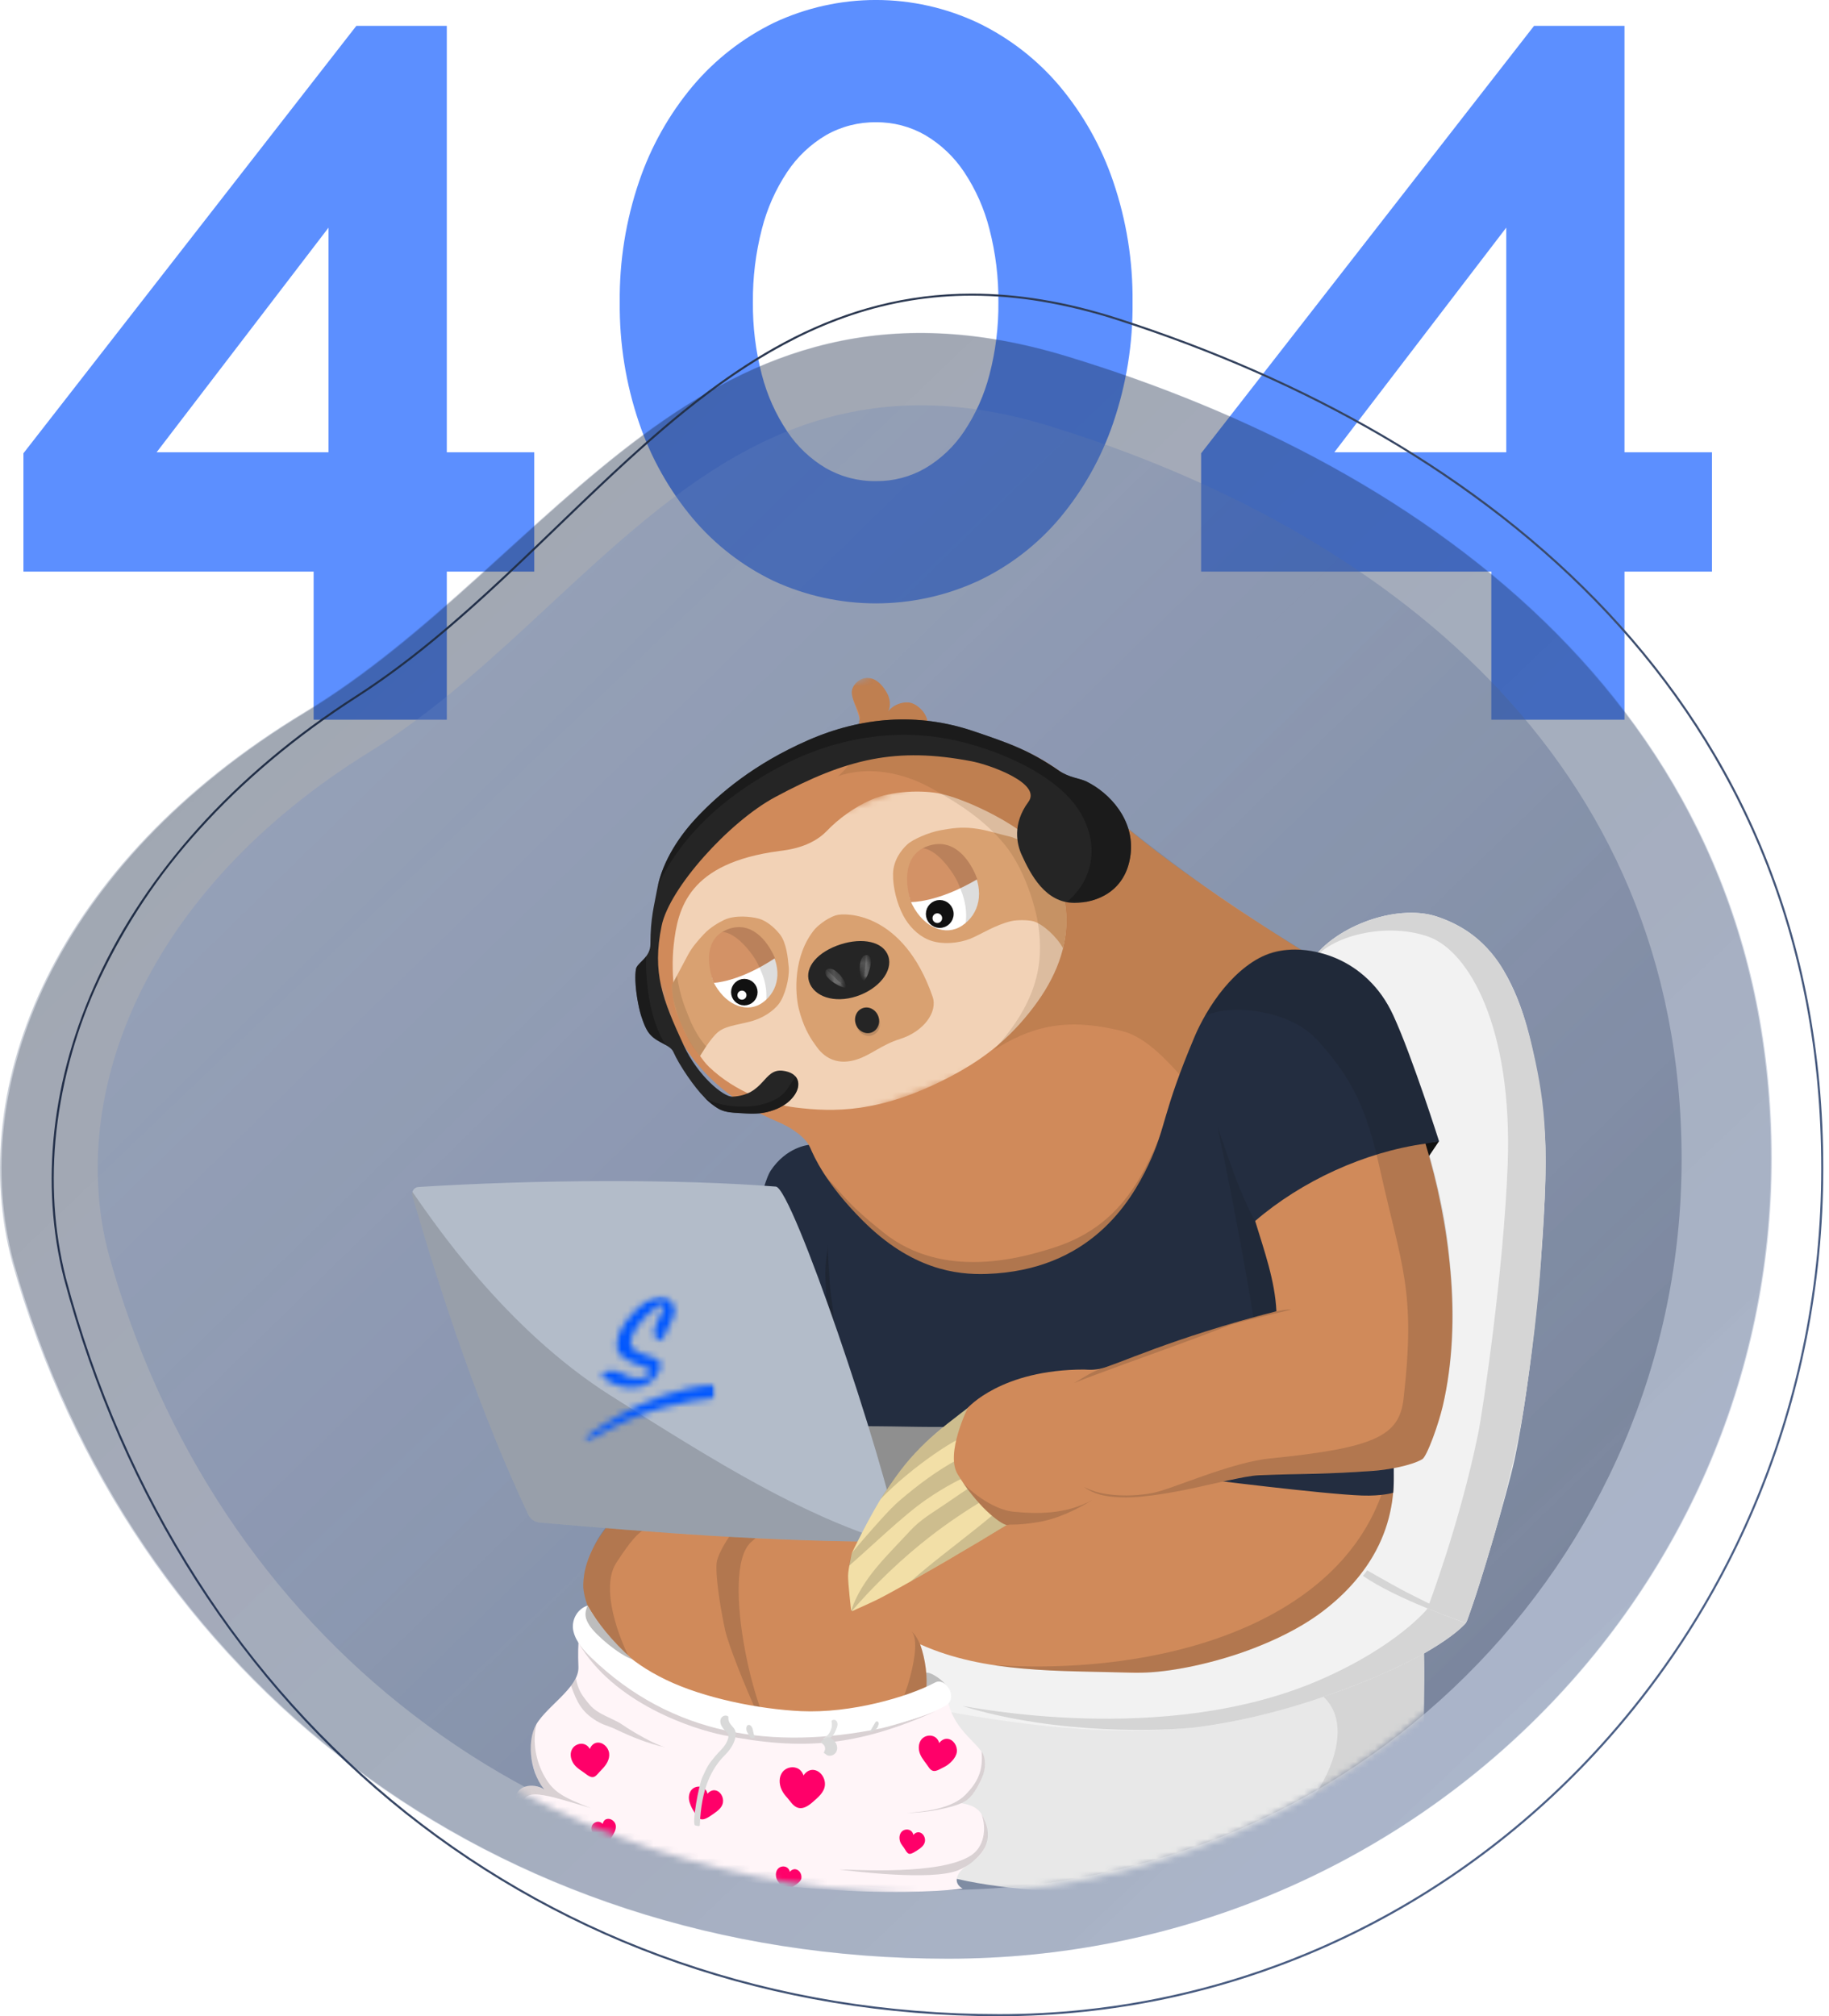 <svg width="284" height="313" viewBox="0 0 284 313" fill="none" xmlns="http://www.w3.org/2000/svg">
<g clip-path="url(#clip0_4618_67726)">
<path d="M48.699 111.728V88.734H3.637V70.37L55.334 4.012H69.378V70.216H82.958V88.734H69.378V111.727L48.699 111.728ZM24.316 70.216H51.013V35.34L24.316 70.216ZM175.859 46.913C175.927 53.288 174.909 59.629 172.85 65.663C171.013 71.074 168.187 76.097 164.517 80.476C161.043 84.585 156.728 87.9 151.863 90.198C146.89 92.486 141.481 93.671 136.007 93.671C130.533 93.671 125.123 92.486 120.15 90.198C115.317 87.885 111.03 84.571 107.573 80.476C103.903 76.097 101.078 71.074 99.24 65.663C97.181 59.629 96.164 53.288 96.231 46.913C96.164 40.538 97.181 34.197 99.24 28.163C101.078 22.752 103.903 17.73 107.573 13.35C111.04 9.245 115.323 5.907 120.149 3.546C125.109 1.209 130.523 -0.003 136.006 -0.003C141.488 -0.003 146.903 1.209 151.862 3.546C156.72 5.891 161.03 9.23 164.515 13.348C168.185 17.728 171.01 22.75 172.848 28.161C174.908 34.196 175.926 40.537 175.859 46.913ZM155.026 46.913C155.062 43.087 154.595 39.274 153.636 35.57C152.839 32.41 151.508 29.409 149.701 26.696C148.149 24.365 146.092 22.413 143.683 20.987C141.361 19.648 138.724 18.955 136.044 18.98C133.314 18.942 130.623 19.634 128.251 20.987C125.841 22.413 123.784 24.365 122.233 26.696C120.426 29.409 119.095 32.41 118.297 35.57C117.339 39.274 116.872 43.087 116.908 46.913C116.869 50.713 117.336 54.502 118.297 58.179C119.105 61.312 120.435 64.285 122.233 66.975C123.784 69.307 125.841 71.258 128.251 72.685C130.623 74.037 133.314 74.73 136.044 74.691C138.724 74.717 141.361 74.024 143.683 72.685C146.092 71.258 148.149 69.307 149.701 66.975C151.498 64.285 152.829 61.312 153.636 58.179C154.598 54.502 155.065 50.713 155.026 46.913ZM231.568 111.728V88.734H186.506V70.37L238.204 4.012H252.248V70.216H265.828V88.734H252.248V111.727L231.568 111.728ZM207.187 70.216H233.884V35.34L207.187 70.216Z" fill="#5C8FFF"/>
</g>
<path d="M150.906 45.901C144.543 45.89 138.22 46.92 132.19 48.95C129.303 49.925 126.486 51.098 123.761 52.461C121.027 53.833 118.371 55.358 115.808 57.029C113.323 58.642 110.843 60.417 108.225 62.455C105.889 64.273 103.496 66.263 100.907 68.537C96.093 72.767 91.293 77.389 86.651 81.859C81.79 86.54 76.763 91.382 71.61 95.886C68.832 98.314 66.249 100.447 63.712 102.405C60.858 104.606 58.141 106.531 55.401 108.288C46.009 114.313 37.782 121.219 30.949 128.813C24.696 135.687 19.5 143.453 15.532 151.856C11.992 159.356 9.702 167.384 8.753 175.623C8.325 179.473 8.233 183.353 8.478 187.22C8.718 190.967 9.299 194.685 10.213 198.327C14.728 215.291 21.606 231.049 30.657 245.166C39.414 258.898 50.375 271.091 63.101 281.255C75.76 291.333 90.043 299.183 105.336 304.468C121.071 309.918 137.836 312.68 155.165 312.68C159.523 312.679 163.879 312.453 168.214 312.002C180.844 310.683 193.197 307.433 204.84 302.364C212.446 299.05 219.707 294.997 226.519 290.262C233.313 285.534 239.639 280.166 245.408 274.231C257.1 262.19 266.384 248.027 272.761 232.502C274.378 228.571 275.822 224.513 277.053 220.44C278.299 216.321 279.357 212.088 280.199 207.858C281.051 203.573 281.702 199.187 282.133 194.823C282.57 190.394 282.792 185.878 282.792 181.399C282.792 176.931 282.589 172.48 282.19 168.171C281.799 163.945 281.207 159.741 280.432 155.673C279.672 151.686 278.714 147.722 277.587 143.893C276.482 140.14 275.182 136.413 273.726 132.815C272.299 129.291 270.68 125.796 268.919 122.427C267.193 119.127 265.281 115.859 263.236 112.713C261.234 109.633 259.05 106.586 256.746 103.659C254.491 100.794 252.059 97.966 249.519 95.253C247.034 92.599 244.378 89.984 241.626 87.481C238.932 85.033 236.076 82.627 233.134 80.331C227.255 75.759 221.076 71.586 214.64 67.838C202.274 60.614 188.456 54.52 173.566 49.726C169.703 48.47 165.753 47.499 161.748 46.82C158.164 46.218 154.538 45.911 150.904 45.901M150.904 45.581C157.871 45.581 165.406 46.762 173.664 49.421C230.637 67.766 283.112 108.719 283.112 181.402C283.112 254.085 225.828 313.002 155.165 313.002C84.501 313.002 28.213 267.212 9.903 198.407C2.598 169.478 16.337 132.968 55.227 108.02C88.482 86.687 109.808 45.58 150.906 45.58L150.904 45.581Z" fill="url(#paint0_linear_4618_67726)"/>
<g filter="url(#filter0_b_4618_67726)">
<path d="M165.668 55.298C222.647 72.614 275.131 111.269 275.131 179.873C275.131 248.477 217.838 304.087 147.164 304.087C76.491 304.087 20.194 260.867 1.881 195.923C-5.425 168.618 8.316 134.157 47.213 110.608C86.111 87.06 108.689 37.982 165.668 55.298Z" fill="url(#paint1_linear_4618_67726)" fill-opacity="0.4"/>
</g>
<g filter="url(#filter1_b_4618_67726)">
<path d="M165.673 55.342C222.574 72.653 274.985 111.298 274.985 179.883C274.985 248.468 217.771 304.062 147.195 304.062C76.619 304.062 20.399 260.854 2.113 195.928C-5.184 168.631 8.538 134.179 47.382 110.637C86.226 87.095 108.772 38.03 165.673 55.342Z" fill="url(#paint2_linear_4618_67726)" fill-opacity="0.4"/>
</g>
<g filter="url(#filter2_b_4618_67726)">
<path d="M163.264 66.232C214.199 82.042 261.114 117.338 261.114 179.978C261.114 242.618 209.9 293.393 146.724 293.393C83.548 293.393 33.223 253.93 16.854 194.632C10.322 169.701 22.605 138.235 57.376 116.734C92.147 95.232 112.33 50.421 163.264 66.232Z" fill="url(#paint3_linear_4618_67726)" fill-opacity="0.5"/>
</g>
<mask id="mask0_4618_67726" style="mask-type:alpha" maskUnits="userSpaceOnUse" x="14" y="63" width="247" height="232">
<path d="M162.349 67.038C213.318 82.838 260.265 118.11 260.265 180.709C260.265 243.307 209.016 294.049 145.797 294.049C82.578 294.049 32.22 254.612 15.839 195.353C9.303 170.438 21.595 138.994 56.389 117.507C91.184 96.019 111.38 51.238 162.349 67.038Z" fill="#D9D9D9"/>
</mask>
<g mask="url(#mask0_4618_67726)">
<path d="M221.103 255.345L221.096 268.213C221.096 269.093 220.612 269.893 219.845 270.321C212.15 274.613 206.007 281.632 202.764 289.825C202.392 290.761 201.458 291.175 200.463 291.332C181.107 294.389 156.766 295.127 143.09 290.078C141.906 289.641 138.644 286.77 138.644 286.77C138.644 286.77 141.325 270.969 140.14 263.123C139.944 261.817 140.84 260.596 142.144 260.394C166.567 256.585 193.399 258.379 218.19 252.997C219.69 252.671 221.105 253.814 221.103 255.345Z" fill="#E8E8E8"/>
<path d="M221.103 256.677C221.266 259.966 221.057 264.997 221.023 268.395C221.015 269.212 220.547 269.925 219.849 270.351C212.375 274.923 209.285 277.499 202.216 290.603C201.953 291.09 199.421 291.474 196.949 291.855C193.435 292.396 189.575 292.845 188.539 292.845C205.298 282.901 211.418 268.803 205.486 263.401C217.511 258.618 211.007 261.186 221.103 256.677Z" fill="#D5D5D5"/>
<path d="M203.205 149.751C206.667 143.971 216.707 140.177 223.106 142.289C229.504 144.402 233.064 148.744 235.605 154.985C238.146 161.227 239.834 172.279 239.972 178.175C240.254 190.32 237.749 214.657 235.181 226.53C233.942 232.264 229.698 246.281 228.685 249.081C227.785 251.569 227.841 251.755 227.398 252.196C220.666 258.929 199.291 266.537 186.103 268.102C165.134 270.588 138.602 264.351 123.945 260.331C119.505 259.113 133.734 263.682 134.177 263.994C134.887 264.491 135.859 263.887 135.752 263.026C135.683 262.481 135.648 261.793 135.671 260.93C135.769 257.332 138.853 254.424 142.211 253.132C145.57 251.841 150.094 253.558 152.802 251.189C178.236 228.923 183.048 235.124 190.102 219.714C197.156 204.303 198.769 187.018 199.68 170.093C200.081 162.656 200.735 153.876 203.205 149.751Z" fill="#F2F2F2"/>
<path d="M204.787 260.859C180.652 271.273 150.262 264.877 149.396 264.833C164.177 269.388 181.007 268.739 185.846 268.135C191.692 267.403 197.977 265.893 203.727 264.01C207.167 262.884 212.221 260.991 215.271 259.591C218.364 258.172 220.641 257.1 223.481 255.25C224.67 254.475 226.561 253.192 227.616 251.947C226.297 251.564 222.152 249.895 221.688 249.694C221.686 249.692 217.02 255.579 204.787 260.859Z" fill="#D5D5D5"/>
<mask id="mask1_4618_67726" style="mask-type:luminance" maskUnits="userSpaceOnUse" x="91" y="88" width="177" height="160">
<path d="M125.473 227.504L241.17 247.129C241.254 247.104 267.275 154.102 267.25 154.018L184.455 88.508C184.43 88.424 174.781 92.558 174.7 92.583L91.361 118.721C91.278 118.746 91.232 118.836 91.257 118.92L125.272 227.404C125.3 227.485 125.389 227.531 125.473 227.504Z" fill="white"/>
</mask>
<g mask="url(#mask1_4618_67726)">
<path d="M101.625 147.505C102.157 157.042 106.622 168.235 120.937 174.226C122.863 175.033 125.291 176.681 125.805 178.234C127.79 184.227 127.487 189.363 130.592 195.072C134.234 201.769 134.144 205.434 137.122 209.132C137.807 209.985 143.954 205.965 161.607 197.801C167.571 195.043 171.292 203.123 174.165 197.214C177.038 191.306 182.857 188.966 183.354 182.415C183.743 177.292 183.078 169.89 185.427 165.396C187.38 161.655 190.811 158.084 195.105 157.558C195.257 157.539 198.164 156.022 198.03 155.949C190.562 151.849 214.419 154.894 214.419 154.894C214.419 154.894 198.64 145.99 183.665 135.21C171.942 126.77 169.014 122.641 163.241 118.823C158.789 115.877 149.98 112.241 141.022 113.639C140.857 113.664 140.839 113.898 140.997 113.949C142.32 114.377 143.707 114.103 144.014 112.714C144.361 111.138 142.468 109.017 140.853 109.036C139.441 109.051 137.863 109.874 137.314 111.514C137.314 111.514 137.872 110.492 137.911 110.419C138.436 109.494 138.083 108.292 137.84 107.803C137.358 106.829 136.277 105.256 134.696 105.241C133.279 105.229 132.247 106.531 132.259 107.494C132.28 109.285 134.593 112.308 132.765 112.881C116.171 117.946 100.515 127.608 101.625 147.505Z" fill="#D08A5A"/>
</g>
<mask id="mask2_4618_67726" style="mask-type:luminance" maskUnits="userSpaceOnUse" x="98" y="116" width="75" height="65">
<path d="M114.191 180.339L172.365 158.066C172.446 158.035 172.488 157.949 172.461 157.874L156.498 116.177C156.468 116.102 156.378 116.066 156.297 116.097L98.126 138.368C98.044 138.399 98.002 138.485 98.029 138.56L113.991 180.257C114.022 180.335 114.11 180.37 114.191 180.339Z" fill="white"/>
</mask>
<g mask="url(#mask2_4618_67726)">
<path d="M121.001 132.116C122.165 131.961 125.898 131.592 128.393 128.99C130.24 127.061 132.706 125.29 135.246 124.17C138.474 122.747 143.328 122.607 146.176 123.25C149.404 123.981 154.918 126.458 158.706 129.216C162.321 131.849 165.11 136.768 165.514 141.356C166.005 146.948 163.811 151.911 160.591 156.209C156.506 161.663 152.12 164.774 147.237 167.304C136.6 172.819 129.417 172.658 123.518 171.931C119.524 171.44 114.166 169.498 110.115 165.647C108.941 164.532 107.952 162.72 107.046 161.397C104.741 158.037 104.116 151.179 104.607 146.724C105.238 140.993 106.895 133.984 121.001 132.116Z" fill="#F2D2B6"/>
</g>
<path d="M106.81 148.269C107.462 147.045 108.343 146.046 109.286 145.03C110.228 144.013 111.586 143.21 112.466 142.801C114.131 142.021 116.588 142.279 117.831 142.615C118.889 142.901 120.176 143.869 121.105 145.06C122.096 146.33 122.336 148.576 122.474 150.183C122.61 151.792 121.887 154.672 120.876 155.925C120.14 156.837 118.584 158.132 116.068 158.692C113.038 159.369 112.083 159.54 111.06 160.627C110.433 161.291 109.779 162.238 109.444 162.767C108.993 163.479 108.776 163.795 108.692 163.96C107.397 162.42 106.367 160.406 105.711 158.813C105.473 158.239 104.319 155.811 104.342 152.858C104.342 152.925 105.759 150.244 106.81 148.269Z" fill="#D9A171"/>
<path opacity="0.169" d="M104.342 152.881C104.342 152.881 104.372 153.963 104.478 154.745C104.541 155.198 104.961 157.006 105.51 158.345C106.313 160.301 107.215 162.215 108.686 163.964C109.355 162.911 109.647 162.432 109.647 162.432C109.647 162.432 108.164 160.92 107.01 158.009C106.444 156.579 105.659 154.906 105.107 151.466C104.702 152.229 104.342 152.881 104.342 152.881Z" fill="#523618"/>
<path d="M119.499 147.266C117.994 144.859 112.296 145.016 112.296 145.016C112.296 145.016 109.129 149.682 111.07 152.983C113.011 156.285 116.208 157.284 118.471 155.608C120.892 153.817 121.53 150.513 119.499 147.266Z" fill="white"/>
<path opacity="0.141" d="M117.923 150.198C118.316 151.076 119.131 152.722 118.989 155.192C119.808 154.382 120.349 153.456 120.591 152.33C120.832 151.214 120.704 149.929 120.263 148.8C119.536 149.264 119.047 149.594 117.923 150.198Z" fill="#111111"/>
<path d="M115.577 155.581C116.438 155.581 117.135 154.883 117.135 154.022C117.135 153.161 116.438 152.463 115.577 152.463C114.716 152.463 114.018 153.161 114.018 154.022C114.018 154.883 114.716 155.581 115.577 155.581Z" fill="#111111" stroke="#111111" stroke-miterlimit="10"/>
<path d="M115.207 155.193C115.595 155.193 115.91 154.878 115.91 154.489C115.91 154.101 115.595 153.786 115.207 153.786C114.818 153.786 114.503 154.101 114.503 154.489C114.503 154.878 114.818 155.193 115.207 155.193Z" fill="white"/>
<path d="M112.97 144.275C108.145 146.112 110.83 152.607 110.822 152.579C110.822 152.579 114.648 152.506 120.327 148.76C120.327 148.76 120.247 148.496 120.007 148.026C119.169 146.382 116.823 142.809 112.97 144.275Z" fill="#D39266"/>
<path opacity="0.129" d="M120.307 148.698C120.303 148.684 120.297 148.671 120.291 148.652C120.274 148.606 120.249 148.546 120.217 148.473C120.14 148.295 120.015 148.044 119.9 147.821C119.802 147.637 119.685 147.434 119.555 147.221C119.317 146.841 119.037 146.45 118.749 146.091C118.525 145.821 118.28 145.558 118.011 145.311C117.886 145.198 117.744 145.081 117.585 144.956C117.445 144.847 117.288 144.736 117.127 144.634C116.749 144.398 116.337 144.206 115.892 144.08C115.675 144.024 115.449 143.98 115.24 143.953C114.574 143.876 113.845 143.953 113.049 144.248C112.988 144.273 112.925 144.296 112.865 144.323C112.846 144.331 112.827 144.339 112.806 144.348C112.597 144.442 112.384 144.548 112.161 144.674C112.156 144.676 112.154 144.678 112.15 144.682C113.084 144.695 114.818 145.478 116.835 148.262C117.311 148.92 117.666 149.572 117.927 150.199C118.684 149.791 119.486 149.317 120.33 148.759C120.326 148.761 120.32 148.738 120.307 148.698Z" fill="#111111"/>
<path d="M140.878 131.093C139.95 131.947 138.713 133.55 138.667 135.638C138.621 137.725 139.275 140.287 140.253 142.132C141.093 143.714 142.438 145.139 144.081 145.854C146.227 146.788 149.031 146.382 150.65 145.736C152.163 145.133 154.616 143.534 157.096 142.98C157.942 142.79 159.722 142.809 160.47 143.026C161.949 143.459 164.085 145.413 165.065 147.205C166.193 142.569 165.37 139.65 164.515 136.925C163.717 134.38 162.53 132.493 162.53 132.493C162.53 132.493 162.098 132.273 161.646 132.073C160.524 131.573 157.986 130.14 156.789 129.868C154.666 129.388 153.201 128.811 151.036 128.573C149.212 128.372 147.842 128.569 146.036 128.89C144.294 129.202 141.766 130.276 140.878 131.093Z" fill="#D9A171"/>
<path d="M150.945 134.865C149.484 132.213 143.427 132.054 143.427 132.054C143.427 132.054 139.798 136.85 141.672 140.481C143.546 144.113 146.881 145.361 149.38 143.704C152.052 141.929 152.917 138.442 150.945 134.865Z" fill="white"/>
<path opacity="0.141" d="M149.106 137.903C149.474 138.863 150.245 140.666 149.954 143.29C150.869 142.473 151.496 141.516 151.818 140.329C152.138 139.153 152.073 137.776 151.67 136.547C150.872 136.999 150.332 137.323 149.106 137.903Z" fill="#111111"/>
<path d="M145.922 143.549C146.837 143.549 147.578 142.804 147.578 141.885C147.578 140.967 146.837 140.222 145.922 140.222C145.006 140.222 144.265 140.967 144.265 141.885C144.265 142.804 145.006 143.549 145.922 143.549Z" fill="#111111" stroke="#111111" stroke-miterlimit="10"/>
<path d="M145.545 143.29C145.958 143.29 146.293 142.953 146.293 142.538C146.293 142.123 145.958 141.786 145.545 141.786C145.132 141.786 144.797 142.123 144.797 142.538C144.797 142.953 145.132 143.29 145.545 143.29Z" fill="white"/>
<path d="M144.183 131.304C138.957 132.988 141.439 140.068 141.431 140.036C141.431 140.036 145.497 140.176 151.74 136.505C151.74 136.505 151.671 136.221 151.441 135.705C150.645 133.906 148.355 129.959 144.183 131.304Z" fill="#D39266"/>
<path opacity="0.129" d="M151.72 136.44C151.715 136.425 151.711 136.41 151.705 136.392C151.705 136.39 151.705 136.39 151.705 136.388C151.688 136.337 151.667 136.273 151.638 136.193C151.565 135.999 151.448 135.723 151.337 135.481C151.243 135.278 151.133 135.056 151.005 134.822C150.773 134.402 150.499 133.972 150.213 133.573C149.992 133.274 149.745 132.977 149.474 132.699C149.346 132.574 149.204 132.438 149.041 132.296C148.899 132.173 148.738 132.045 148.575 131.926C148.186 131.653 147.76 131.423 147.294 131.266C147.067 131.195 146.83 131.134 146.609 131.093C145.907 130.973 145.125 131.013 144.265 131.281C144.198 131.304 144.131 131.324 144.064 131.35C144.043 131.358 144.022 131.364 144.001 131.373C143.774 131.46 143.54 131.563 143.297 131.684C143.293 131.686 143.289 131.688 143.285 131.69C144.275 131.757 146.07 132.691 148.055 135.775C148.525 136.505 148.863 137.221 149.104 137.905C149.929 137.514 150.809 137.054 151.738 136.507C151.738 136.507 151.732 136.482 151.72 136.44Z" fill="#111111"/>
<path d="M126.509 144.253C123.13 148.361 123.427 154.155 124.037 156.619C124.647 159.08 125.579 160.836 126.571 162.179C126.996 162.756 128.79 165.809 133.019 164.482C135.238 163.786 136.862 162.202 139.762 161.293C143.402 160.152 145.639 157.12 144.814 154.736C140.222 141.486 131.187 141.66 129.831 142.086C128.124 142.621 126.695 144.027 126.509 144.253Z" fill="#D9A171"/>
<path opacity="0.161" d="M135.481 160.711C136.434 160.357 136.894 159.226 136.508 158.184C136.122 157.142 135.036 156.584 134.083 156.937C133.129 157.29 132.669 158.421 133.056 159.464C133.442 160.506 134.528 161.064 135.481 160.711Z" fill="#252525"/>
<path d="M135.337 160.285C136.296 159.929 136.76 158.797 136.374 157.754C135.988 156.712 134.897 156.156 133.939 156.511C132.98 156.866 132.516 157.999 132.902 159.041C133.288 160.083 134.378 160.64 135.337 160.285Z" fill="#252525"/>
<path d="M125.637 152.412C124.889 150.12 127.025 147.744 130.481 146.62C133.934 145.494 137.192 146.175 137.94 148.467C138.688 150.759 136.436 153.549 132.982 154.675C129.528 155.801 126.385 154.704 125.637 152.412Z" fill="#252525"/>
<mask id="mask3_4618_67726" style="mask-type:luminance" maskUnits="userSpaceOnUse" x="132" y="148" width="5" height="5">
<path d="M134.063 152.242L135.906 151.64C135.99 151.613 136.034 151.523 136.006 151.442L134.964 148.241C134.937 148.157 134.847 148.113 134.765 148.14L132.923 148.742C132.839 148.769 132.795 148.859 132.822 148.941L133.865 152.142C133.892 152.225 133.982 152.269 134.063 152.242Z" fill="white"/>
</mask>
<g mask="url(#mask3_4618_67726)">
<g opacity="0.122">
<mask id="mask4_4618_67726" style="mask-type:luminance" maskUnits="userSpaceOnUse" x="132" y="148" width="5" height="5">
<path d="M134.063 152.241L135.906 151.639C135.99 151.612 136.033 151.522 136.006 151.44L134.964 148.239C134.936 148.156 134.847 148.112 134.765 148.139L132.922 148.741C132.839 148.768 132.795 148.858 132.822 148.939L133.865 152.14C133.892 152.224 133.982 152.268 134.063 152.241Z" fill="white"/>
</mask>
<g mask="url(#mask4_4618_67726)">
<path d="M133.497 150.195C133.545 148.795 134.055 148.216 134.598 148.242C135.139 148.267 135.378 149.117 135.085 150.22C134.933 150.795 134.665 151.698 134.254 152.149C133.936 152.498 133.457 151.372 133.497 150.195Z" fill="white"/>
</g>
</g>
</g>
<mask id="mask5_4618_67726" style="mask-type:luminance" maskUnits="userSpaceOnUse" x="128" y="149" width="4" height="6">
<path d="M128.03 150.804L129.319 153.915C129.352 153.997 129.444 154.035 129.526 154.001L131.316 153.259C131.398 153.226 131.435 153.134 131.402 153.052L130.113 149.941C130.079 149.86 129.987 149.822 129.906 149.855L128.115 150.597C128.034 150.631 127.996 150.725 128.03 150.804Z" fill="white"/>
</mask>
<g mask="url(#mask5_4618_67726)">
<g opacity="0.122">
<mask id="mask6_4618_67726" style="mask-type:luminance" maskUnits="userSpaceOnUse" x="127" y="149" width="5" height="6">
<path d="M129.256 154.102L131.364 153.414C131.448 153.387 131.492 153.297 131.465 153.216L130.37 149.858C130.343 149.774 130.253 149.73 130.171 149.758L128.063 150.445C127.98 150.472 127.936 150.562 127.963 150.644L129.058 154.001C129.085 154.083 129.175 154.127 129.256 154.102Z" fill="white"/>
</mask>
<g mask="url(#mask6_4618_67726)">
<path d="M130.416 151.335C129.469 150.303 128.705 150.194 128.31 150.566C127.915 150.938 128.287 151.738 129.227 152.386C129.716 152.724 130.508 153.234 131.112 153.31C131.58 153.37 131.212 152.202 130.416 151.335Z" fill="white"/>
</g>
</g>
</g>
<mask id="mask7_4618_67726" style="mask-type:luminance" maskUnits="userSpaceOnUse" x="132" y="148" width="5" height="5">
<path d="M134.063 152.242L135.906 151.64C135.99 151.613 136.034 151.523 136.006 151.442L134.964 148.241C134.937 148.157 134.847 148.113 134.765 148.14L132.923 148.742C132.839 148.769 132.795 148.859 132.822 148.941L133.865 152.142C133.892 152.225 133.982 152.269 134.063 152.242Z" fill="white"/>
</mask>
<g mask="url(#mask7_4618_67726)">
<g opacity="0.122">
<mask id="mask8_4618_67726" style="mask-type:luminance" maskUnits="userSpaceOnUse" x="132" y="148" width="5" height="5">
<path d="M134.063 152.241L135.906 151.639C135.99 151.612 136.033 151.522 136.006 151.44L134.964 148.239C134.936 148.156 134.847 148.112 134.765 148.139L132.922 148.741C132.839 148.768 132.795 148.858 132.822 148.939L133.865 152.14C133.892 152.224 133.982 152.268 134.063 152.241Z" fill="white"/>
</mask>
<g mask="url(#mask8_4618_67726)">
<path d="M133.497 150.195C133.545 148.795 134.055 148.216 134.598 148.242C135.139 148.267 135.378 149.117 135.085 150.22C134.933 150.795 134.665 151.698 134.254 152.149C133.936 152.498 133.457 151.372 133.497 150.195Z" fill="white"/>
</g>
</g>
</g>
<mask id="mask9_4618_67726" style="mask-type:luminance" maskUnits="userSpaceOnUse" x="128" y="149" width="4" height="6">
<path d="M128.03 150.804L129.319 153.915C129.352 153.997 129.444 154.035 129.526 154.001L131.316 153.259C131.398 153.226 131.435 153.134 131.402 153.052L130.113 149.941C130.079 149.86 129.987 149.822 129.906 149.855L128.115 150.597C128.034 150.631 127.996 150.725 128.03 150.804Z" fill="white"/>
</mask>
<g mask="url(#mask9_4618_67726)">
<g opacity="0.122">
<mask id="mask10_4618_67726" style="mask-type:luminance" maskUnits="userSpaceOnUse" x="127" y="149" width="5" height="6">
<path d="M129.256 154.102L131.364 153.414C131.448 153.387 131.492 153.297 131.465 153.216L130.37 149.858C130.343 149.774 130.253 149.73 130.171 149.758L128.063 150.445C127.98 150.472 127.936 150.562 127.963 150.644L129.058 154.001C129.085 154.083 129.175 154.127 129.256 154.102Z" fill="white"/>
</mask>
<g mask="url(#mask10_4618_67726)">
<path d="M130.416 151.335C129.469 150.303 128.705 150.194 128.31 150.566C127.915 150.938 128.287 151.738 129.227 152.386C129.716 152.724 130.508 153.234 131.112 153.31C131.58 153.37 131.212 152.202 130.416 151.335Z" fill="white"/>
</g>
</g>
</g>
<mask id="mask11_4618_67726" style="mask-type:luminance" maskUnits="userSpaceOnUse" x="132" y="148" width="5" height="5">
<path d="M134.063 152.242L135.906 151.64C135.99 151.613 136.034 151.523 136.006 151.442L134.964 148.241C134.937 148.157 134.847 148.113 134.765 148.14L132.923 148.742C132.839 148.769 132.795 148.859 132.822 148.941L133.865 152.142C133.892 152.225 133.982 152.269 134.063 152.242Z" fill="white"/>
</mask>
<g mask="url(#mask11_4618_67726)">
<g opacity="0.122">
<mask id="mask12_4618_67726" style="mask-type:luminance" maskUnits="userSpaceOnUse" x="132" y="148" width="5" height="5">
<path d="M134.063 152.241L135.906 151.639C135.99 151.612 136.033 151.522 136.006 151.44L134.964 148.239C134.936 148.156 134.847 148.112 134.765 148.139L132.922 148.741C132.839 148.768 132.795 148.858 132.822 148.939L133.865 152.14C133.892 152.224 133.982 152.268 134.063 152.241Z" fill="white"/>
</mask>
<g mask="url(#mask12_4618_67726)">
<path d="M133.497 150.195C133.545 148.795 134.055 148.216 134.598 148.242C135.139 148.267 135.378 149.117 135.085 150.22C134.933 150.795 134.665 151.698 134.254 152.149C133.936 152.498 133.457 151.372 133.497 150.195Z" fill="white"/>
</g>
</g>
</g>
<mask id="mask13_4618_67726" style="mask-type:luminance" maskUnits="userSpaceOnUse" x="128" y="149" width="4" height="6">
<path d="M128.03 150.804L129.319 153.915C129.352 153.997 129.444 154.035 129.526 154.001L131.316 153.259C131.398 153.226 131.435 153.134 131.402 153.052L130.113 149.941C130.079 149.86 129.987 149.822 129.906 149.855L128.115 150.597C128.034 150.631 127.996 150.725 128.03 150.804Z" fill="white"/>
</mask>
<g mask="url(#mask13_4618_67726)">
<g opacity="0.122">
<mask id="mask14_4618_67726" style="mask-type:luminance" maskUnits="userSpaceOnUse" x="127" y="149" width="5" height="6">
<path d="M129.256 154.102L131.364 153.414C131.448 153.387 131.492 153.297 131.465 153.216L130.37 149.858C130.343 149.774 130.253 149.73 130.171 149.758L128.063 150.445C127.98 150.472 127.936 150.562 127.963 150.644L129.058 154.001C129.085 154.083 129.175 154.127 129.256 154.102Z" fill="white"/>
</mask>
<g mask="url(#mask14_4618_67726)">
<path d="M130.416 151.335C129.469 150.303 128.705 150.194 128.31 150.566C127.915 150.938 128.287 151.738 129.227 152.386C129.716 152.724 130.508 153.234 131.112 153.31C131.58 153.37 131.212 152.202 130.416 151.335Z" fill="white"/>
</g>
</g>
</g>
<mask id="mask15_4618_67726" style="mask-type:luminance" maskUnits="userSpaceOnUse" x="-86" y="4" width="490" height="423">
<path d="M-85.128 132.147L307.606 4.143C307.69 4.115 307.777 4.161 307.805 4.243L403.777 298.74C403.805 298.824 403.759 298.911 403.677 298.939L10.943 426.945C10.859 426.973 10.772 426.927 10.745 426.845L-85.228 132.348C-85.256 132.264 -85.21 132.175 -85.128 132.147Z" fill="white"/>
</mask>
<g mask="url(#mask15_4618_67726)">
<g opacity="0.322">
<mask id="mask16_4618_67726" style="mask-type:luminance" maskUnits="userSpaceOnUse" x="131" y="147" width="5" height="6">
<path d="M133.33 152.604L135.741 151.819C135.825 151.791 135.869 151.702 135.842 151.62L134.46 147.38C134.433 147.297 134.343 147.253 134.262 147.28L131.851 148.066C131.767 148.093 131.723 148.183 131.75 148.264L133.132 152.504C133.157 152.585 133.246 152.631 133.33 152.604Z" fill="white"/>
</mask>
<g mask="url(#mask16_4618_67726)">
<path d="M134.412 147.232C134.542 148.691 134.341 150.154 134.143 151.604C134.116 151.809 134.084 152.018 133.986 152.199C133.888 152.381 133.702 152.529 133.495 152.525C133.261 152.521 133.069 152.321 132.998 152.097C132.925 151.875 132.948 151.635 132.971 151.403C133.038 150.728 133.102 150.053 133.169 149.378C133.211 148.944 133.257 148.501 133.437 148.106C133.616 147.709 133.963 147.36 134.412 147.232Z" fill="#252525"/>
</g>
</g>
</g>
<mask id="mask17_4618_67726" style="mask-type:luminance" maskUnits="userSpaceOnUse" x="-86" y="4" width="490" height="423">
<path d="M-85.128 132.147L307.606 4.143C307.69 4.115 307.777 4.161 307.805 4.243L403.777 298.74C403.805 298.824 403.759 298.911 403.677 298.939L10.943 426.945C10.859 426.973 10.772 426.927 10.745 426.845L-85.228 132.348C-85.256 132.264 -85.21 132.175 -85.128 132.147Z" fill="white"/>
</mask>
<g mask="url(#mask17_4618_67726)">
<g opacity="0.322">
<mask id="mask18_4618_67726" style="mask-type:luminance" maskUnits="userSpaceOnUse" x="127" y="148" width="5" height="7">
<path d="M129.223 154.007L131.699 153.201C131.783 153.173 131.826 153.084 131.799 153.002L130.516 149.065C130.489 148.982 130.399 148.938 130.318 148.965L127.842 149.772C127.758 149.799 127.715 149.889 127.742 149.97L129.025 153.907C129.05 153.988 129.139 154.034 129.223 154.007Z" fill="white"/>
</mask>
<g mask="url(#mask18_4618_67726)">
<path d="M127.754 149.976C128.814 150.977 129.873 151.978 130.93 152.981C131.039 153.083 131.149 153.188 131.289 153.238C131.429 153.288 131.605 153.269 131.699 153.154C131.833 152.989 131.735 152.745 131.624 152.563C130.949 151.466 129.929 150.618 128.832 149.943C128.63 149.82 128.414 149.696 128.176 149.692C127.94 149.686 127.646 149.874 127.754 149.976Z" fill="#252525"/>
</g>
</g>
</g>
<mask id="mask19_4618_67726" style="mask-type:luminance" maskUnits="userSpaceOnUse" x="-96" y="17" width="488" height="420">
<path d="M-95.096 140.917L299.044 17.311C299.128 17.285 299.215 17.331 299.243 17.415L391.916 312.965C391.941 313.049 391.896 313.137 391.812 313.164L-2.328 436.77C-2.412 436.795 -2.5 436.749 -2.527 436.666L-95.201 141.115C-95.226 141.032 -95.18 140.944 -95.096 140.917Z" fill="white"/>
</mask>
<g mask="url(#mask19_4618_67726)">
<g opacity="0.141">
<mask id="mask20_4618_67726" style="mask-type:luminance" maskUnits="userSpaceOnUse" x="126" y="85" width="95" height="94">
<path d="M148.391 178.963L220.162 156.456V156.454L197.849 85.296L126.078 107.805L148.389 178.963H148.391Z" fill="white"/>
</mask>
<g mask="url(#mask20_4618_67726)">
<path d="M211.374 153.355C203.794 148.186 195.311 143.66 186.378 137.119C179.772 132.284 173.691 127.568 170.217 124.381C164.262 118.917 158.453 115.125 150.693 113.867C149.325 113.645 148.086 113.48 147.031 113.403C145.468 113.288 144.507 113.317 143.746 113.365C143.869 113.117 144.028 112.876 144.041 112.559C144.122 110.39 141.932 109.098 141.128 109.057C140.319 109.013 140.148 109.098 139.697 109.228C138.995 109.429 138.376 109.849 137.912 110.423C138.443 109.495 138.059 108.191 137.789 107.707C137.263 106.754 136.276 105.26 134.695 105.245C133.278 105.233 132.246 106.534 132.258 107.498C132.277 109.121 134.12 111.067 133.334 111.974C133.334 111.974 133.307 111.999 133.307 112.001C133.828 115.143 132.612 118.57 130.067 120.516C134.797 118.873 140.156 119.897 144.538 122.321C148.922 124.745 152.877 127.292 156.044 131.173C158.963 134.748 160.806 140.513 161.264 143.927C161.939 148.969 161.498 155.223 154.264 163.036C159.789 159.591 165.11 157.766 174.314 160.084C178.09 161.035 181.452 164.915 184.049 167.778C184.27 166.975 184.525 166.179 184.83 165.391" fill="#523618"/>
</g>
</g>
</g>
<path d="M223.445 177.166L220.014 177.528L221.64 179.845L223.445 177.166Z" fill="#111111"/>
<path d="M143.279 259.825C143.703 259.512 144.304 259.683 144.775 259.919C145.761 260.417 146.626 261.156 147.269 262.055C146.016 262.512 144.762 262.972 143.508 263.43C143.548 262.228 143.431 261.018 143.279 259.825Z" fill="#BDBDBD"/>
<path d="M101.825 231.164C99.37 233.041 96.754 233.753 94.851 236.188C92.947 238.622 90.76 241.725 90.567 245.835C90.425 248.838 93.181 253.723 94.869 256.21C97.709 260.389 100.764 264.758 105.333 266.917C108.198 268.269 111.413 268.628 114.562 268.969C119.57 269.51 124.581 270.049 129.589 270.59C133.292 270.989 137.387 271.292 140.389 269.088C144.437 266.119 144.52 260.011 142.884 255.265C153.009 259.819 164.522 259.317 175.617 259.672C183.88 259.938 197.583 256.133 205.429 250.119C215.662 242.275 217.568 232.594 215.878 224.051C214.91 219.168 205.491 219.881 200.531 219.484C182.247 218.021 163.962 216.558 145.676 215.096C140.187 214.657 134.524 214.237 129.299 215.969C125.726 217.154 122.554 219.283 119.433 221.389C112.009 226.4 105.147 228.628 101.825 231.164Z" fill="#D08A5A"/>
<path opacity="0.161" d="M106.007 235.954C100.282 237.304 100.103 235.862 95.69 242.622C92.474 247.547 97.896 259.804 102.169 264.077C99.261 262.4 95.307 257.437 92.631 252.439C92.481 252.159 92.132 251.417 91.691 250.447C91.294 249.576 90.888 248.216 90.803 247.846C90.692 247.355 90.539 246.642 90.562 246.068C90.648 243.901 91.041 242.611 91.952 240.62C93.206 237.874 95.456 234.521 97.71 235.804C102.585 238.579 102.478 234.704 108.074 235.106C106.396 235.73 104.72 236.353 106.007 235.954Z" fill="#141414"/>
<path opacity="0.161" d="M126.72 232.591C122.315 232.963 122.649 234.177 116.67 239.355C111.415 243.906 117.955 269.888 120.844 269.646C122.643 278.572 113.577 257.472 112.608 253.119C112.039 250.566 111.059 245.022 111.277 242.619C111.448 240.739 115.178 235.324 115.495 236.474C116.275 239.301 119.045 232.259 120.836 231.03C124.802 228.312 124.499 230.746 128.393 232.096C127.05 232.437 125.706 232.773 126.72 232.591Z" fill="#141414"/>
<path opacity="0.161" d="M141.527 253.239C143.412 255.124 140.28 265.438 137.944 267.774C136.485 269.232 141.35 266.403 140.56 268.309C141.795 268.06 142.02 267.425 142.754 266.278C143.395 265.275 143.884 263.11 143.884 261.058C143.882 258.851 143.278 254.739 141.527 253.239Z" fill="#141414"/>
<path opacity="0.161" d="M154.29 258.494C156.973 258.927 159.854 259.123 162.714 259.305C165.899 259.508 174.212 259.652 177.846 259.652C181.908 259.652 189.563 257.815 193.926 256.156C202.649 252.84 207.889 248.959 211.755 243.752C215.39 238.854 217.15 232.838 216.124 225.464C212.708 250.491 182.954 260.325 154.29 258.494Z" fill="#141414"/>
<path opacity="0.161" d="M97.913 260.166C97.495 260.661 97.516 261.348 97.876 261.889C98.235 262.431 99.265 263.791 99.875 264.274C104.087 267.6 112.76 271.203 120.224 271.119C125.094 271.065 129.534 269.33 134.405 269.28C135.905 269.266 137.457 269.414 138.866 268.898C140.274 268.38 141.486 267.157 141.095 265.709C138.347 266.568 136.135 267.14 133.554 267.594C127.361 268.687 121.983 268.643 116.287 267.788C114.785 267.563 113.13 267.293 111.645 266.955C109.392 266.438 107.447 265.887 105.466 265.061C104.336 264.591 103.323 264.117 102.309 263.534C102.017 263.365 101.718 263.181 101.427 263.003C100.997 262.74 100.239 262.211 99.578 261.685C99.244 261.417 98.927 261.135 98.726 260.955C98.394 260.659 98.17 260.429 98.17 260.429C98.103 260.364 98.016 260.268 97.913 260.166Z" fill="#141414"/>
<g opacity="0.169">
<mask id="mask21_4618_67726" style="mask-type:luminance" maskUnits="userSpaceOnUse" x="125" y="160" width="72" height="50">
<path d="M142.564 209.809L196.101 187.338C196.198 187.298 196.872 187.189 196.835 187.099L184.931 160.232C184.894 160.14 184.783 160.1 184.687 160.14L125.3 182.195C125.203 182.235 126.618 187.568 126.656 187.657L142.32 209.719C142.358 209.809 142.466 209.851 142.564 209.809Z" fill="white"/>
</mask>
<g mask="url(#mask21_4618_67726)">
<path d="M127.136 181.513C131.394 185.844 130.893 186.283 137.134 191.302C146.52 198.852 158.755 195.241 163.601 193.699C175.563 189.896 178.91 180.132 183.043 168.365C183.118 168.152 185.79 165.82 185.755 166.042C183.801 177.772 178.609 190.529 168.789 197.782C166.014 199.83 162.945 201.631 159.566 202.346C152.337 203.875 144.355 204.755 139.246 199.939C135.475 196.382 129.98 188.494 128.267 184.129" fill="#111111"/>
</g>
</g>
<path d="M89.815 258.781C89.957 262.124 84.297 265.19 82.982 268.265C81.668 271.341 82.686 276.525 85.325 278.582C84.211 276.899 81.006 276.661 80.235 278.525C79.464 280.389 80.479 283.523 82.067 284.767C83.655 286.01 85.916 286.505 87.88 286.969C127.974 296.418 149.472 293.181 149.472 293.181C149.472 293.181 148.178 292.569 148.661 291.288C149.144 290.005 150.696 289.36 151.709 288.438C154.089 286.275 153.404 283.154 152.47 281.714C151.536 280.274 150.266 280.124 148.887 279.854C150.355 280.462 154.361 274.645 152.432 271.956C150.861 269.766 147.409 267.795 146.981 262.657C139.405 265.396 130.594 267.325 121.214 266.473C111.835 265.62 101.121 263.411 95.49 256.259C93.454 253.672 92.769 252.13 91.321 249.934C91.225 250.661 89.476 250.836 89.815 258.781Z" fill="#FFF5F8"/>
<path opacity="0.161" d="M152.409 271.893C152.685 274.837 151.866 276.667 149.837 278.694C147.796 280.736 143.694 281.258 140.813 281.452C143.567 281.452 147.836 280.721 149.674 279.733C150.949 279.047 151.895 277.323 152.47 275.994C153.044 274.665 153.186 273.006 152.409 271.893Z" fill="#141414"/>
<path opacity="0.161" d="M88.669 261.698C89.585 264.264 90.312 265.737 92.583 267.135C93.73 267.841 94.403 267.879 95.709 268.506C97.907 269.559 100.569 270.673 103.396 271.285C101.73 270.876 98.214 268.838 96.661 267.76C95.23 266.765 92.825 266.168 91.57 264.659C90.247 263.073 89.773 262.346 89.415 260.503C89.288 260.879 89.342 260.674 89.125 261.034C88.899 261.404 88.897 261.32 88.669 261.698Z" fill="#141414"/>
<path opacity="0.161" d="M152.393 281.596C153.256 283.882 152.8 286.757 150.74 288.068C145.911 291.139 132.968 290.23 130.276 290.23C132.103 290.441 144.512 292.034 148.738 290.364C150.186 289.791 152.207 288.364 152.961 286.688C153.715 285.013 153.362 283.251 152.393 281.596Z" fill="#141414"/>
<path opacity="0.161" d="M83.314 267.59C82.646 270.365 83.166 273.378 84.589 275.852C86.012 278.326 87.602 279.059 91.716 280.677C84.867 278.717 80.552 276.907 81.236 281.189C81.576 283.322 83.672 284.823 85.688 285.604C89.838 287.213 94.299 288.293 98.634 289.3C95.354 288.669 92.932 288.145 89.668 287.386C86.954 286.755 83.645 286.2 81.898 284.628C81.528 284.296 81.261 283.888 80.947 283.439C80.126 282.265 79.648 279.676 80.291 278.403C80.937 277.125 82.878 276.847 84.47 277.77C84.058 277.21 83.555 276.519 83.258 275.693C82.322 273.094 81.889 270.11 83.314 267.59Z" fill="#141414"/>
<path opacity="0.161" d="M89.821 255.037C95.339 264.486 107.687 268.443 112.288 269.361C124.733 271.845 133.187 271.028 145.201 265.702C135.924 269.225 125.694 270.199 115.92 268.491C106.147 266.786 97.232 261.849 89.821 255.037Z" fill="#141414"/>
<path d="M91.231 249.263C89.602 249.766 88.641 251.595 89.04 253.252C89.439 254.909 90.655 256.236 91.885 257.416C104.332 269.377 119.911 271.753 136.824 268.307C137.401 268.19 144.022 266.462 146.883 264.753C148.839 263.585 146.847 260.319 145.211 261.19C140.949 263.461 132.092 266.008 124.359 265.643C117.83 265.334 109.29 263.618 103.406 260.772C97.523 257.926 94.236 254.512 91.231 249.263Z" fill="white"/>
<path d="M203.579 149.632C205.57 145.655 214.671 142.949 221.731 145.388C228.094 147.584 234.909 159.566 234.105 180.852C233.491 197.105 230.279 218.834 229.523 222.545C226.648 236.633 221.731 249.471 221.731 249.471L227.626 251.749C227.626 251.749 220.455 248.253 218.207 247.085C216.621 246.262 212.283 243.782 212.283 243.782C212.283 243.782 212.202 243.949 211.631 244.63C216.815 248.276 227.596 251.945 227.596 251.945C227.596 251.945 227.695 251.862 227.939 251.214C228.344 250.134 229.151 247.71 230.584 243.132C232.337 237.53 235.396 226.622 236.721 217.915C238.509 206.161 239.151 198.327 239.374 194.163C239.684 188.391 240.131 184.139 239.968 177.835C239.84 172.839 239.339 169.086 238.392 164.681C237.226 159.252 236.207 155.625 233.535 150.758C232.412 148.715 230.768 146.842 229.04 145.457C227.312 144.072 225.501 143.177 223.589 142.456C221.706 141.746 220.029 141.66 218.426 141.715C216.416 141.783 213.923 142.281 211.424 143.311C208.919 144.343 206.42 145.848 204.425 148.092C203.978 148.593 203.808 149.091 203.579 149.632Z" fill="#D5D5D5"/>
<path d="M113.235 200.272C115.318 210.335 125.094 227.332 125.094 227.332L155.29 232.564C155.29 232.564 161.402 226.059 185.875 229.476C186.7 229.591 205.472 231.96 211.481 232.169C214.594 232.278 216.326 231.741 216.326 231.741C216.326 231.741 216.391 230.876 216.414 230.308C216.437 229.714 216.414 226.676 216.414 226.676C216.414 226.676 197.248 206.357 199.615 204.556C199.717 204.478 200.695 206.812 195.209 190.269C202.478 184.139 213.439 178.589 223.453 177.191C223.453 177.191 219.348 164.217 216.353 157.651C212.216 148.576 203.094 146.338 197.659 147.878C191.761 149.548 187.304 156.657 185.514 160.882C180.374 173.02 181.126 174.926 178.299 180.871C175.528 186.692 169.179 197.219 153.203 197.771C148.47 197.934 141.527 197.056 133.976 189.505C128.191 183.719 126.39 179.529 125.811 178.188C125.721 177.979 125.575 177.738 125.575 177.738C125.575 177.738 122.119 178.02 119.649 181.761C118.431 183.604 116.546 192.599 116.546 192.599" fill="#232D40"/>
<g opacity="0.141">
<mask id="mask22_4618_67726" style="mask-type:luminance" maskUnits="userSpaceOnUse" x="176" y="168" width="63" height="129">
<path d="M213.921 296.162L238.585 288.451C238.658 288.428 238.7 288.353 238.677 288.284L201.337 168.83C201.316 168.761 201.239 168.721 201.165 168.744L176.502 176.455C176.429 176.478 176.387 176.553 176.41 176.622L213.75 296.076C213.773 296.147 213.848 296.185 213.921 296.162Z" fill="white"/>
</mask>
<g mask="url(#mask22_4618_67726)">
<path d="M189.026 174.902C189.026 174.902 193.056 193.128 196.581 216.721C197.494 222.841 200.672 216.313 200.672 224.026C200.672 226.408 205.678 229.145 202.582 215.327C201.076 208.605 199.287 200.94 197.879 192.321V192.425C197.661 189.734 198.305 195.426 195.386 190.338C195.386 190.338 193.836 188.184 191.567 182.07L189.026 174.902Z" fill="#111111"/>
</g>
</g>
<g opacity="0.278">
<mask id="mask23_4618_67726" style="mask-type:luminance" maskUnits="userSpaceOnUse" x="126" y="193" width="5" height="12">
<path d="M128.488 204.367L130.316 204.049C130.391 204.036 130.441 203.965 130.429 203.89L128.598 193.353C128.586 193.277 128.515 193.227 128.44 193.24L126.611 193.557C126.536 193.57 126.486 193.641 126.499 193.716L128.329 204.254C128.341 204.329 128.412 204.379 128.488 204.367Z" fill="white"/>
</mask>
<g mask="url(#mask23_4618_67726)">
<path d="M128.573 193.215C128.13 196.564 128.073 197.175 128.236 200.152C128.257 200.535 128.449 203.46 128.487 204.365C128.504 204.764 129.149 206.467 129.126 206.983C129.114 207.265 129.933 207.491 129.918 207.9C129.716 205.545 128.951 201.32 128.817 198.8C128.698 196.548 128.512 194.876 128.573 193.215Z" fill="#111111"/>
</g>
</g>
<path d="M133.256 221.402C141.191 221.402 144.104 221.67 151.862 221.415C149.584 224.202 145.169 227.508 144.194 230.973C140.04 231.478 135.98 232.738 132.271 234.673C132.729 230.296 133.442 225.945 133.256 221.402Z" fill="#8F8F8F"/>
<path d="M82.034 235.151C74.698 219.594 68.804 202.056 64.034 185.63C63.852 185.005 64.28 184.314 64.966 184.272C83.57 183.102 105.484 183.022 120.473 184.209C123.016 184.41 137.234 226.266 139.662 239.357C119.219 239.357 101.723 237.903 83.858 236.377C83.06 236.308 82.358 235.84 82.034 235.151Z" fill="#B3BCC9"/>
<path opacity="0.169" d="M83.857 236.379C101.218 237.861 118.234 239.275 137.944 239.355C124.231 234.996 112.062 227.574 94.806 216.645C78.32 206.204 67.297 189.652 64.035 185.03C63.979 185.223 63.972 185.431 64.031 185.632C68.801 202.056 74.695 219.594 82.031 235.153C82.357 235.842 83.059 236.31 83.857 236.379Z" fill="#141414"/>
<path d="M151.444 217.675C144.902 222.688 141.981 224.765 137.32 231.821C135.134 235.131 132.271 241.101 132.271 241.101C132.271 241.101 131.705 243.548 131.686 244.603C131.666 245.756 132.144 249.902 132.144 249.902C132.142 250.051 132.299 250.147 132.428 250.078C133.082 249.731 135.264 248.87 137.558 247.631C143.017 244.68 151.304 239.826 156.931 236.379C157.436 236.069 157.959 235.743 158.28 235.244C158.893 234.291 158.573 232.983 157.892 232.076C157.213 231.171 156.237 230.54 155.38 229.798C152.328 227.155 150.819 221.977 151.444 217.675Z" fill="#F2DFA7"/>
<path opacity="0.161" d="M151.757 217.675C151.233 217.844 149.91 218.778 147.723 220.54C146.036 221.9 143.638 223.835 141.916 225.776C139.996 227.941 137.884 230.749 136.732 232.724C141.302 227.953 149.288 222.424 151.55 222.416C151.845 223.638 152.058 223.264 152.353 224.487C149.572 226.303 146.273 227.306 139.657 232.977C138.124 234.291 135.754 237.028 134.29 238.704C132.825 240.38 132.267 241.101 132.267 241.101C132.267 241.101 131.914 242.361 131.854 243.063C134.94 240.418 140.203 235.288 143.836 232.789C149.894 228.624 154.064 227.611 155.328 227.88C154.024 228.632 150.234 231.098 146.417 233.735C145.042 234.686 142.961 235.856 141.314 237.651C137.821 241.465 133.843 244.996 132.161 250.038C132.138 250.105 132.219 250.155 132.265 250.101C135.757 246.053 140.063 241.895 144.605 238.397C150.079 234.184 155.898 230.839 161.057 228.566C155.786 234.747 147.378 240.2 141.415 245.493C144.831 243.585 154.016 238.234 157.142 236.243C157.384 236.088 160.178 233.175 160.391 233.012C160.564 232.878 161.084 229.487 161.258 229.347C161.417 229.218 157.635 233.177 157.827 232.998C157.913 232.916 157.973 233.023 157.973 233.023C157.973 233.023 158.393 229.763 158.6 229.575C154.306 226.397 153.301 222.786 151.757 217.675Z" fill="#111111"/>
<path d="M150.272 218.563C150.272 218.563 155.449 212.61 168.343 212.61C168.592 212.61 169.534 212.745 170.763 212.505C173.059 212.056 181.92 207.71 198.195 203.564C197.975 198.8 196.287 194.113 194.895 189.547C202.106 183.343 211.918 178.83 221.343 177.542C225.018 189.589 227.085 205.004 224.049 218.203C223.443 220.836 221.609 226.087 220.825 226.541C219.107 227.537 215.547 228.175 213.09 228.348C205.223 228.906 203.406 228.714 195.524 229.027C190.823 229.213 177.593 233.871 170.934 232.055C164.57 236.055 160.871 236.686 156.874 236.686C156.732 236.686 156.362 236.765 156.329 236.757C155.153 236.493 151.636 233.708 148.692 228.85C146.757 225.661 150.272 218.563 150.272 218.563Z" fill="#D08A5A"/>
<path opacity="0.161" d="M149.073 229.461C150.015 231.258 154.244 234.37 157.276 234.673C161.02 235.047 165.502 235.122 169.565 232.884C168.851 233.304 165.652 235.356 161.895 236.165C161.057 236.344 159.269 236.608 157.942 236.666C157.673 236.679 157.401 236.67 157.136 236.683C156.973 236.689 156.895 236.67 156.818 236.687C156.753 236.702 156.649 236.71 156.59 236.718C156.411 236.746 156.312 236.754 156.312 236.754C156.312 236.754 155.993 236.693 155.441 236.351C154.455 235.734 153.241 234.687 152.464 233.822C150.972 232.153 150.165 231.21 149.073 229.461Z" fill="#141414"/>
<path opacity="0.161" d="M200.486 203.319C199.327 203.144 196.253 204.032 193.048 204.945C189.4 205.986 187.087 206.646 183.161 208.029C182.118 208.397 179.594 209.283 177.609 210.023C175.371 210.858 173.982 211.406 172.492 211.962C170.417 212.735 170.528 212.382 166.799 214.707C167.839 214.181 181.207 209.364 182.377 208.94C193.622 204.878 188.113 206.272 200.486 203.319Z" fill="#141414"/>
<path d="M108.276 126.812C105.901 129.309 102.837 133.455 102.018 138.142C101.603 140.515 100.993 142.463 100.993 146.544C100.993 148.594 99.141 149.36 98.803 150.261C98.387 151.371 98.792 156.78 100.42 159.846C101.488 161.856 104.001 162.027 104.563 163.317C105.447 165.344 107.827 168.812 109.392 170.375C111.993 172.977 112.963 172.653 115.999 172.862C123.349 173.367 126.546 166.844 121.552 166.225C118.498 165.845 118.75 169.997 113.736 170.248C112.328 170.317 108.324 166.961 106.174 162.293C102.86 155.1 101.239 151.053 102.731 143.737C103.922 137.891 113.188 127.606 120.34 123.755C131.517 117.737 139.174 115.942 150.867 118.182C153.65 118.715 161.83 121.592 159.684 124.492C157.154 127.911 157.9 131.089 158.635 132.698C160.037 135.77 162.302 140.168 166.845 140.168C170.137 140.168 174.864 138.488 175.557 132.6C176.186 127.261 172.302 123.107 168.725 121.335C167.649 120.802 166.034 120.756 164.383 119.613C159.924 116.527 156.604 115.34 151.118 113.495C142.495 110.597 133.788 111.272 125.449 114.929C117.11 118.585 111.749 123.159 108.276 126.812Z" fill="#252525"/>
<path opacity="0.6" d="M168.721 121.332C167.645 120.799 166.03 120.753 164.379 119.61C159.92 116.524 156.6 115.337 151.113 113.492C142.49 110.594 133.784 111.269 125.445 114.926C117.106 118.582 111.751 123.161 108.278 126.813C106.132 129.07 103.42 132.676 102.315 136.81C102.267 137.002 102.217 137.194 102.173 137.386C102.173 137.391 102.171 137.395 102.171 137.399C107.225 126.786 116.951 121.244 121.147 119.004C127.459 115.636 138.234 111.983 150.675 115.523C157.45 117.452 164.703 121.065 167.741 126.122C170.509 130.729 170.142 136.239 165.643 140.055C165.643 140.055 165.643 140.055 165.645 140.055C166.667 139.994 167.703 140.005 168.721 139.986C171.7 139.424 174.987 137.428 175.555 132.595C176.18 127.258 172.296 123.104 168.721 121.332Z" fill="#141414"/>
<path opacity="0.161" d="M187.064 157.768C190.792 155.733 200.19 156.709 204.473 161.375C210.127 167.533 212.258 172.418 214.243 181.362C217.643 196.686 219.878 200.222 217.941 217.129C217.283 222.869 213.648 224.772 197.219 226.413C191.051 227.029 181.943 231.21 178.991 231.772C178.197 231.923 177.411 232.025 176.652 232.086C174.375 232.27 172.317 232.088 170.85 231.76C169.503 231.459 168.696 231.014 168.307 230.832C168.673 231.12 169.839 231.904 171.653 232.217C173.075 232.464 175.035 232.552 177.144 232.351C181.857 231.906 187.118 230.606 187.398 230.55C190.292 229.961 191.046 229.61 192.9 229.369C195.125 229.081 199.523 228.931 201 228.851C204.049 228.69 204.906 228.73 205.879 228.73C207.306 228.73 208.771 228.605 209.763 228.557C212.16 228.44 213.309 228.304 215.461 228.074C217.016 227.909 219.264 227.213 219.79 227.017C219.82 227.006 220.19 226.858 220.459 226.728C220.72 226.603 220.879 226.496 220.902 226.477C221.23 226.225 221.55 225.502 221.972 224.53C222.484 223.345 223.004 221.841 223.311 220.833C225.204 214.636 226.073 206.601 225.334 198.103C224.828 192.305 224.381 187.749 221.454 177.517C222.22 177.352 222.166 177.358 223.455 177.185C223.179 176.219 222.647 174.832 221.915 172.483C221.14 169.996 219.989 166.983 219.226 164.804C217.728 160.52 215.789 155.792 213.729 153.439C211.366 150.741 208.871 148.938 205.198 147.977C202.956 147.389 198.537 146.512 194.684 149.218C191.161 151.694 189.137 154.049 187.064 157.768Z" fill="#141414"/>
<path opacity="0.6" d="M100.327 148.466C100.229 151.575 100.653 158.237 103.423 162.259C102.019 161.482 100.761 161.168 99.853 158.561C99.631 157.927 99.374 157.294 99.213 156.362C99.044 155.386 98.432 152.764 98.751 150.449C98.833 149.855 99.802 149.183 100.327 148.466Z" fill="#141414"/>
<path opacity="0.6" d="M109.39 170.378C111.39 171.766 115.748 172.227 118.586 171.387C121.843 170.422 122.077 169.21 123.523 167.114C124.398 168.289 123.822 169.672 122.61 170.884C121.843 171.651 120.556 172.257 119.283 172.597C118.604 172.777 118.168 172.838 117.34 172.879C116.881 172.902 116.638 172.915 116.118 172.873C114.866 172.769 112.568 172.827 111.509 172.092C110.811 171.605 110.18 171.268 109.39 170.378Z" fill="#141414"/>
<path d="M107.877 281.433C107.497 280.825 107.328 280.543 107.096 279.856C106.862 279.17 106.925 278.324 107.434 277.795C107.938 277.275 108.824 277.208 109.373 277.647C109.923 278.086 110.059 278.972 109.672 279.584C109.323 278.807 110.18 277.82 111.02 277.931C111.86 278.042 112.405 279.001 112.255 279.854C112.104 280.706 111.302 281.216 110.602 281.713C108.935 282.902 108.556 282.516 107.877 281.433Z" fill="#FF0069"/>
<path d="M112.873 268.96C112.554 268.678 112.228 268.283 112.027 267.907C111.827 267.531 111.77 267.048 112 266.689C112.23 266.33 112.792 266.194 113.099 266.488C112.98 268.003 114.392 267.932 114.229 269.443C114.108 270.559 113.402 271.62 112.608 272.414C110.485 274.537 108.895 277.584 108.663 283.347C108.653 283.623 108.078 283.401 107.957 283.389C107.345 283.326 108.521 277.06 109.06 275.894C109.815 274.264 109.955 273.938 111.114 272.567C111.674 271.905 112.389 271.322 112.786 270.553C113.183 269.782 113.218 269.265 112.873 268.96Z" fill="#D9D9D9"/>
<path d="M127.694 269.917C128.743 269.527 129.39 268.279 129.104 267.197C129.213 266.971 129.547 266.921 129.756 267.061C129.965 267.201 130.057 267.471 130.044 267.723C130.034 267.974 129.938 268.214 129.844 268.446C129.685 268.839 129.518 269.242 129.215 269.537C128.914 269.83 128.433 269.986 127.694 269.917Z" fill="#E1E1E1"/>
<path d="M128.168 270.434C128.588 270.804 128.734 271.449 128.519 271.963C128.774 272.17 129.193 272.061 129.375 271.785C129.555 271.51 129.519 271.134 129.358 270.85C129.195 270.566 128.924 270.357 128.642 270.192C128.542 270.194 128.444 270.196 128.168 270.434Z" fill="#D9D9D9" stroke="#D9D9D9" stroke-miterlimit="10"/>
<path d="M135.011 268.949C135.297 268.456 135.581 267.963 135.867 267.47C135.928 267.368 135.999 267.255 136.115 267.23C136.253 267.201 136.387 267.324 136.422 267.46C136.456 267.597 136.418 267.74 136.37 267.873C136.239 268.257 136.049 268.619 135.011 268.949Z" fill="#D9D9D9"/>
<path d="M116.561 269.833C116.437 269.464 116.164 269.201 115.997 268.856C115.83 268.511 115.828 267.971 116.128 267.81C116.394 267.67 116.694 267.941 116.818 268.261C116.939 268.578 116.953 268.944 117.064 269.27C117.175 269.595 117.45 269.89 116.561 269.833Z" fill="#D9D9D9"/>
<path d="M91.231 249.262C90.703 250.512 90.834 251.256 91.572 252.394C92.474 253.788 96.074 256.893 98.172 257.587C94.892 254.622 92.823 251.964 91.231 249.262Z" fill="#BDBDBD"/>
<path d="M93.745 285.589C93.277 285.391 92.773 285.253 92.387 284.925C92 284.597 91.737 284.072 91.862 283.581C91.986 283.099 92.506 282.752 92.999 282.825C93.492 282.898 93.891 283.379 93.87 283.876C93.379 283.533 93.555 282.649 94.111 282.426C94.666 282.202 95.341 282.585 95.552 283.145C95.763 283.705 95.506 284.31 95.199 284.822C94.658 285.725 94.721 286.003 93.745 285.589Z" fill="#FF0069"/>
<path d="M122.729 279.686C122.167 278.932 121.762 278.685 121.361 277.824C120.959 276.964 120.918 275.85 121.511 275.087C122.092 274.337 123.239 274.124 124.018 274.619C124.798 275.114 125.103 276.251 124.683 277.106C124.117 276.14 125.094 274.732 126.206 274.759C127.318 274.786 128.166 275.958 128.091 277.093C128.015 278.228 127.044 279.009 126.198 279.755C124.683 281.088 123.684 280.967 122.729 279.686Z" fill="#FF0069"/>
<path d="M90.97 275.397C90.341 274.908 89.604 274.538 89.129 273.89C88.653 273.243 88.436 272.327 88.799 271.598C89.157 270.879 90.072 270.512 90.799 270.794C91.526 271.074 91.967 271.966 91.762 272.743C91.133 272.037 91.71 270.708 92.635 270.545C93.561 270.382 94.46 271.214 94.585 272.166C94.71 273.119 94.134 274.014 93.459 274.686C92.496 275.65 92.305 276.435 90.97 275.397Z" fill="#FF0069"/>
<path d="M144.206 274.351C143.767 273.687 143.155 273.031 142.858 272.285C142.562 271.539 142.583 270.599 143.118 269.984C143.644 269.38 144.622 269.255 145.255 269.71C145.888 270.166 146.089 271.14 145.696 271.84C145.265 270.998 146.16 269.857 147.096 269.934C148.032 270.011 148.692 271.042 148.571 271.994C148.452 272.947 147.397 273.952 146.532 274.351C145.667 274.75 144.921 275.434 144.206 274.351Z" fill="#FF0069"/>
<path d="M140.537 287.124C140.272 286.658 139.94 286.399 139.764 285.887C139.591 285.375 139.635 284.741 140.017 284.347C140.393 283.958 141.054 283.908 141.465 284.236C141.875 284.564 141.977 285.226 141.689 285.684C141.428 285.103 142.069 284.365 142.696 284.449C143.323 284.533 143.732 285.249 143.619 285.887C143.507 286.524 142.928 286.936 142.385 287.276C141.34 287.932 141.077 288.068 140.537 287.124Z" fill="#FF0069"/>
<path d="M121.342 292.746C121.342 292.746 120.749 292.132 120.575 291.62C120.402 291.108 120.446 290.475 120.828 290.08C121.204 289.691 121.864 289.641 122.276 289.969C122.685 290.297 122.788 290.96 122.5 291.417C122.238 290.836 122.88 290.099 123.507 290.182C124.133 290.266 124.543 290.983 124.43 291.62C124.317 292.257 123.043 292.913 123.043 292.913L121.342 292.746Z" fill="#FF0069"/>
</g>
<mask id="mask24_4618_67726" style="mask-type:luminance" maskUnits="userSpaceOnUse" x="90" y="201" width="22" height="23">
<path fill-rule="evenodd" clip-rule="evenodd" d="M110.702 215.005C110.964 214.987 111.158 215.474 111.128 216.069C111.1 216.619 110.889 217.064 110.647 217.085L110.518 217.097L110.295 217.117C107.756 217.353 99.458 218.489 91.669 223.59C91.663 223.676 90.518 224.063 90.545 223.53C90.545 223.53 99.624 215.804 110.702 215.005ZM102.059 201.237C102.504 201.117 102.977 201.168 103.386 201.379C103.962 201.736 104.41 202.267 104.665 202.894C104.951 203.689 104.497 204.628 104.22 205.152C103.771 205.923 103.254 207.128 103.003 207.688C102.842 208.059 102.624 208.276 102.185 207.955C102.013 207.848 101.868 207.702 101.763 207.53C101.658 207.357 101.594 207.162 101.578 206.96C101.538 206.507 101.742 205.665 102.359 204.605C102.82 203.726 103.31 202.695 102.996 202.557C102.164 202.178 97.805 206.235 97.909 208.621C97.966 209.991 100.967 210.512 101.842 210.903C102.034 210.974 102.204 211.095 102.332 211.254C102.46 211.414 102.543 211.605 102.571 211.808C102.613 212.28 102.386 212.876 101.893 213.636C101.213 214.52 100.23 215.121 99.132 215.323C98.159 215.491 97.16 215.44 96.208 215.176C95.257 214.911 94.376 214.439 93.629 213.793C93.302 213.509 93.43 213.25 93.716 213.082C93.925 212.989 94.143 212.919 94.366 212.873C94.93 212.72 95.53 212.771 96.06 213.017C96.945 213.489 98.432 214.203 99.657 213.928C100.075 213.861 100.459 213.657 100.749 213.348C100.809 213.29 100.856 213.219 100.884 213.14C100.913 213.062 100.922 212.977 100.913 212.894C100.903 212.811 100.874 212.731 100.829 212.661C100.783 212.591 100.722 212.532 100.649 212.49C99.026 211.681 95.987 211.231 95.8 209.136C95.55 206.343 98.629 203.16 100.462 201.951C100.941 201.609 101.484 201.366 102.059 201.237Z" fill="white"/>
</mask>
<g mask="url(#mask24_4618_67726)">
<mask id="mask25_4618_67726" style="mask-type:luminance" maskUnits="userSpaceOnUse" x="88" y="200" width="25" height="25">
<path d="M110.162 200.047L88.174 202.014L90.177 224.404L112.165 222.437L110.162 200.047Z" fill="white"/>
</mask>
<g mask="url(#mask25_4618_67726)">
<mask id="mask26_4618_67726" style="mask-type:luminance" maskUnits="userSpaceOnUse" x="88" y="200" width="24" height="24">
<path d="M90.577 223.925L111.686 222.037L109.761 200.525L88.653 202.414L90.577 223.925Z" fill="white"/>
</mask>
<g mask="url(#mask26_4618_67726)">
<path d="M88.174 202.014L110.162 200.047L112.165 222.437L90.177 224.404L88.174 202.014Z" fill="#0057FF"/>
</g>
</g>
</g>
<defs>
<filter id="filter0_b_4618_67726" x="-100" y="-48.327" width="475.131" height="452.414" filterUnits="userSpaceOnUse" color-interpolation-filters="sRGB">
<feFlood flood-opacity="0" result="BackgroundImageFix"/>
<feGaussianBlur in="BackgroundImageFix" stdDeviation="50"/>
<feComposite in2="SourceAlpha" operator="in" result="effect1_backgroundBlur_4618_67726"/>
<feBlend mode="normal" in="SourceGraphic" in2="effect1_backgroundBlur_4618_67726" result="shape"/>
</filter>
<filter id="filter1_b_4618_67726" x="-29.766" y="21.718" width="334.751" height="312.344" filterUnits="userSpaceOnUse" color-interpolation-filters="sRGB">
<feFlood flood-opacity="0" result="BackgroundImageFix"/>
<feGaussianBlur in="BackgroundImageFix" stdDeviation="15"/>
<feComposite in2="SourceAlpha" operator="in" result="effect1_backgroundBlur_4618_67726"/>
<feBlend mode="normal" in="SourceGraphic" in2="effect1_backgroundBlur_4618_67726" result="shape"/>
</filter>
<filter id="filter2_b_4618_67726" x="-14.828" y="32.922" width="305.942" height="290.471" filterUnits="userSpaceOnUse" color-interpolation-filters="sRGB">
<feFlood flood-opacity="0" result="BackgroundImageFix"/>
<feGaussianBlur in="BackgroundImageFix" stdDeviation="15"/>
<feComposite in2="SourceAlpha" operator="in" result="effect1_backgroundBlur_4618_67726"/>
<feBlend mode="normal" in="SourceGraphic" in2="effect1_backgroundBlur_4618_67726" result="shape"/>
</filter>
<linearGradient id="paint0_linear_4618_67726" x1="272.5" y1="259.5" x2="38.246" y2="79.769" gradientUnits="userSpaceOnUse">
<stop stop-color="#4C6189"/>
<stop offset="1" stop-color="#232E43"/>
</linearGradient>
<linearGradient id="paint1_linear_4618_67726" x1="350.331" y1="331.979" x2="-80.033" y2="-117.521" gradientUnits="userSpaceOnUse">
<stop offset="0.054" stop-color="#22458B" stop-opacity="0.47"/>
<stop offset="0.631" stop-color="#1B2D52" stop-opacity="0.58"/>
<stop offset="0.792" stop-color="#15171B" stop-opacity="0.57"/>
</linearGradient>
<linearGradient id="paint2_linear_4618_67726" x1="408.447" y1="364.939" x2="11.678" y2="-53.788" gradientUnits="userSpaceOnUse">
<stop offset="0.054" stop-color="#22458B" stop-opacity="0.47"/>
<stop offset="0.466" stop-color="#1B2D52" stop-opacity="0.58"/>
<stop offset="1" stop-color="#15171B" stop-opacity="0.57"/>
</linearGradient>
<linearGradient id="paint3_linear_4618_67726" x1="328.336" y1="318.86" x2="-64.889" y2="-83.232" gradientUnits="userSpaceOnUse">
<stop offset="0.054" stop-color="#1F2636" stop-opacity="0.89"/>
<stop offset="0.733" stop-color="#7EA0E5" stop-opacity="0.4"/>
</linearGradient>
<clipPath id="clip0_4618_67726">
<rect width="262.192" height="111.728" fill="white" transform="translate(3.637)"/>
</clipPath>
</defs>
</svg>
